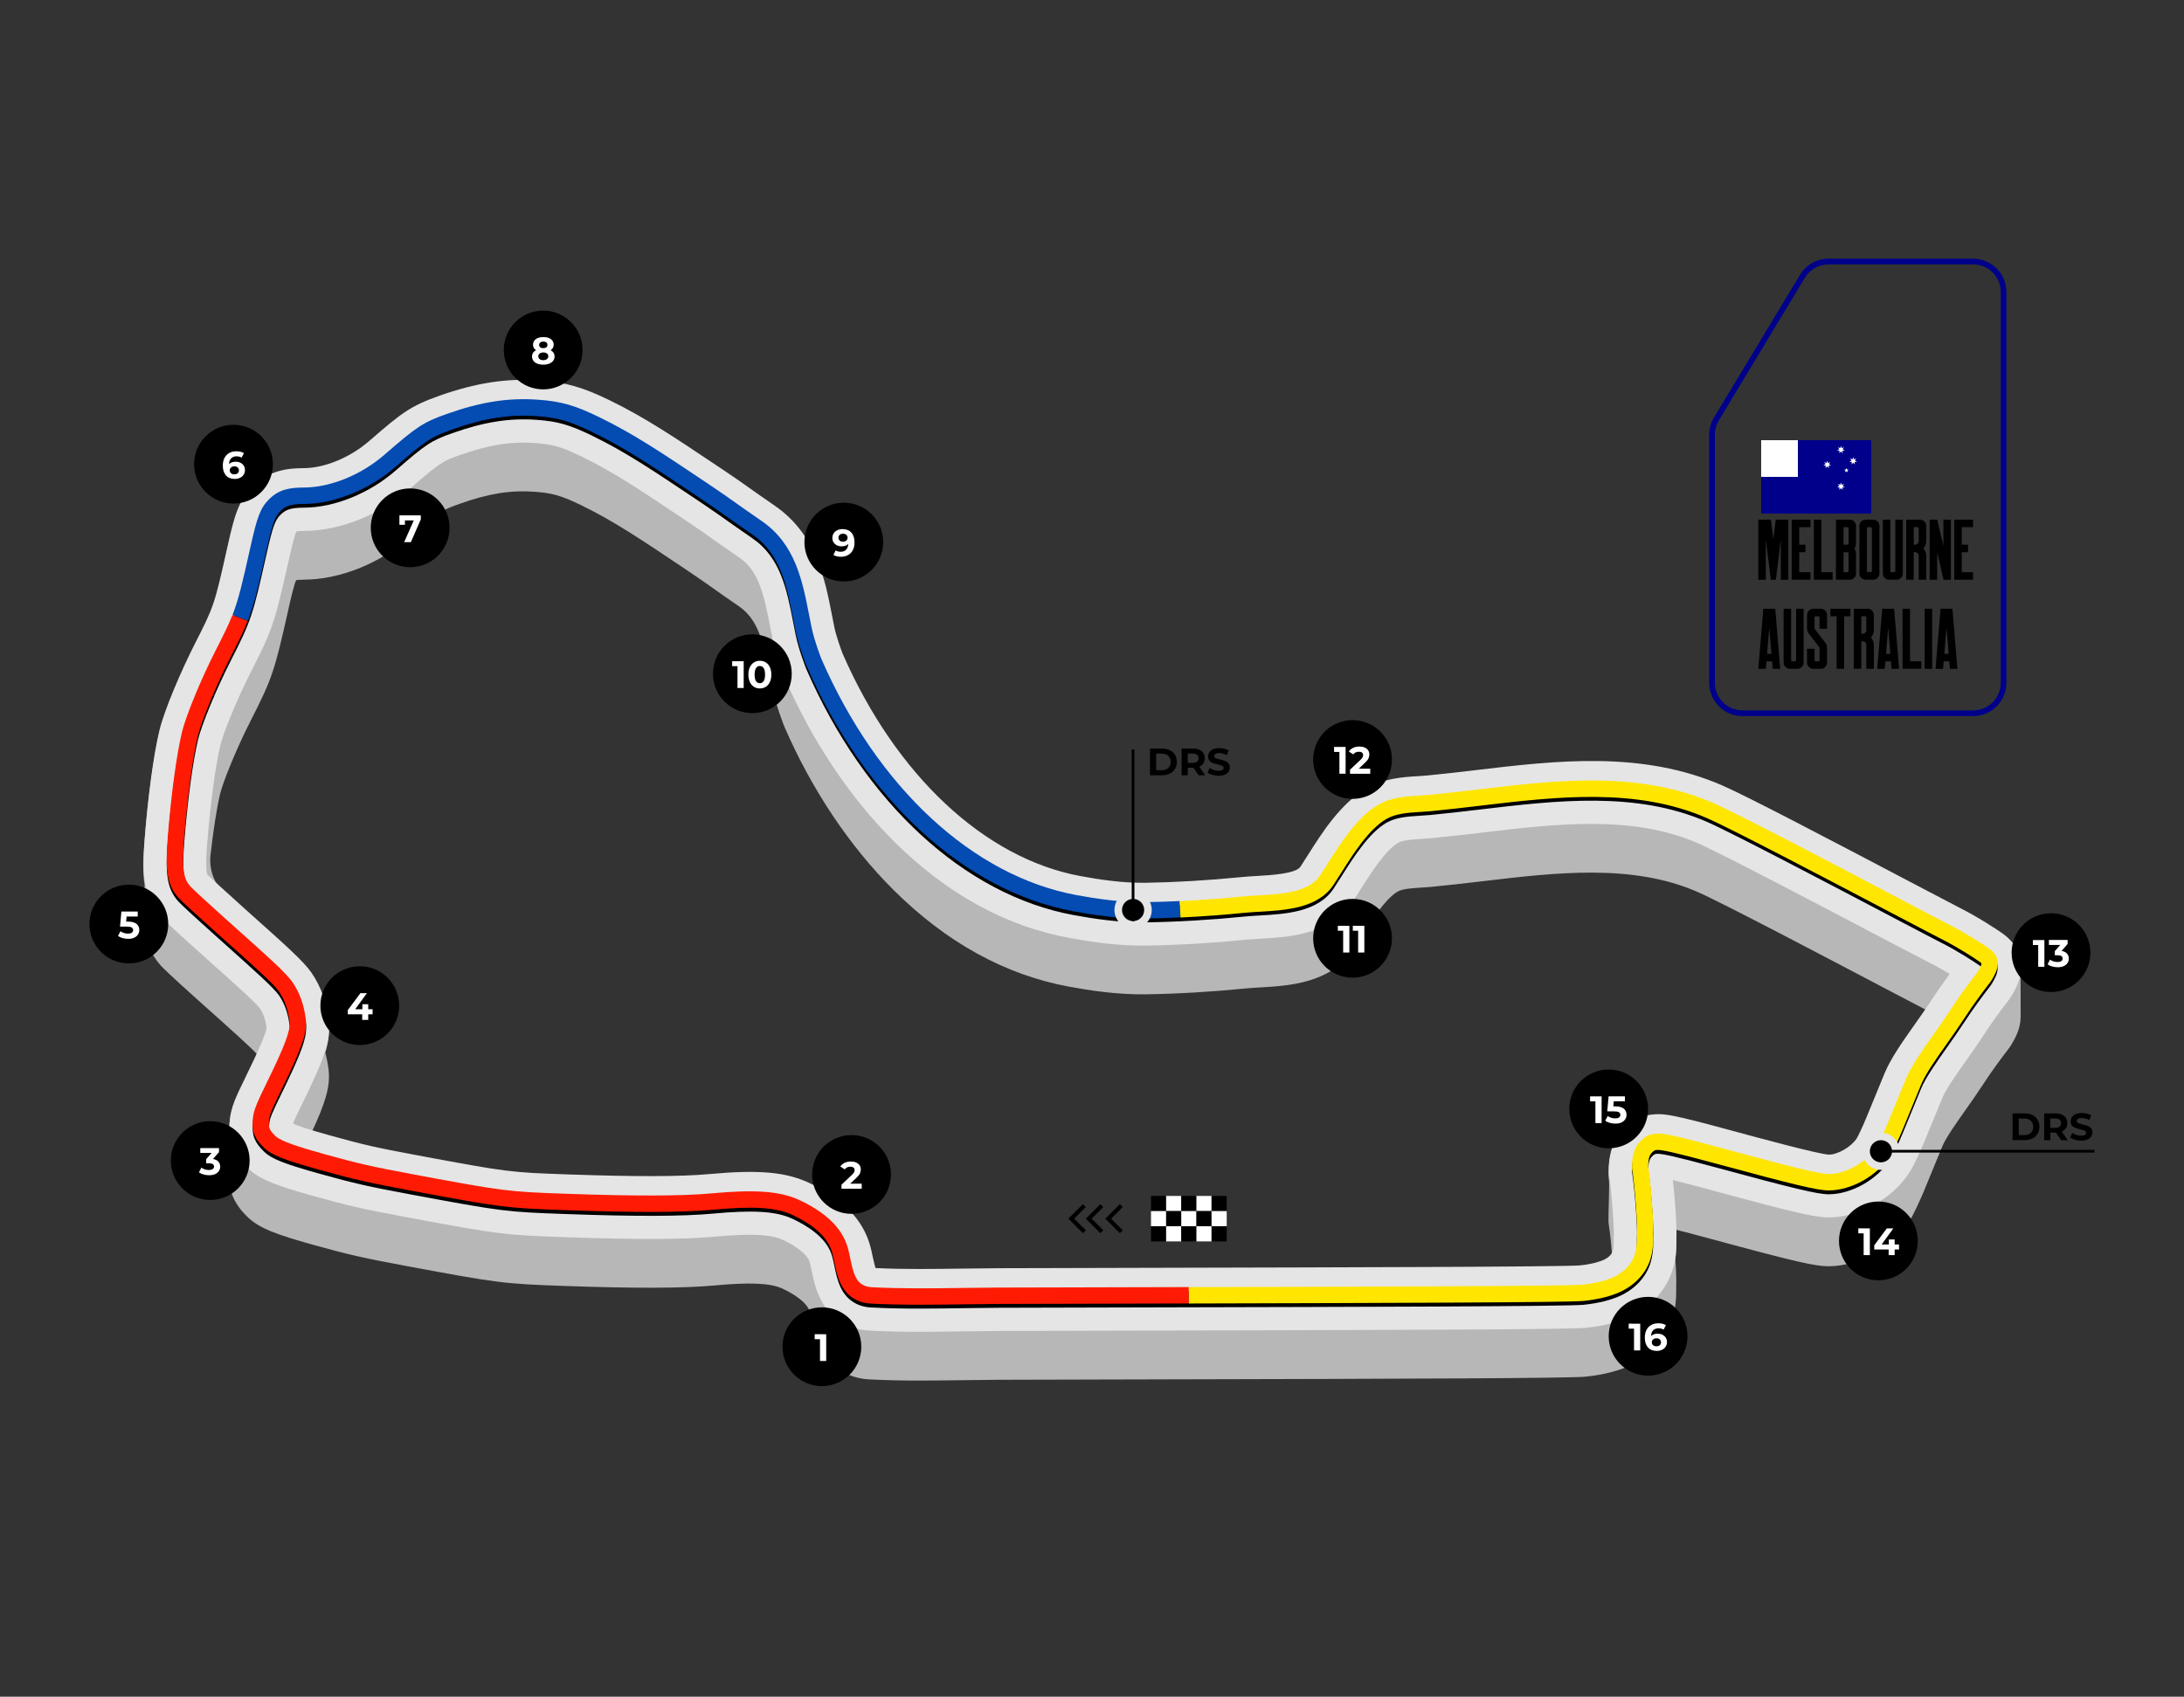 <?xml version="1.0" encoding="utf-8"?>
<!-- Generator: Adobe Illustrator 27.7.0, SVG Export Plug-In . SVG Version: 6.00 Build 0)  -->
<svg version="1.1" id="ëÎÓÈ_1" xmlns="http://www.w3.org/2000/svg" xmlns:xlink="http://www.w3.org/1999/xlink" x="0px" y="0px"
	 viewBox="0 0 5000 3885.4" style="enable-background:new 0 0 5000 3885.4;" xml:space="preserve">
<rect x="0" y="0" width="5000" height="3885.4" fill="#333333" stroke="none"/>
<style type="text/css">
	.st0{fill:#B7B7B7;}
	.st1{fill:#E5E5E5;}
	.st2{fill:#044BB2;}
	.st3{fill:#FF1B03;}
	.st4{fill:#FFE600;}
	.st5{fill:#FFFFFF;}
	.st6{fill:#00008B;}
	.st7{clip-path:url(#SVGID_00000064345380378749167820000004725190838213133457_);}
	.st8{clip-path:url(#SVGID_00000151530637927814948550000009564233364605877896_);}
	.st9{fill:#FF0000;}
</style>
<g>
	<g>
		<g>
			<path class="st0" d="M4625.9,2224.9c0.6-34-12.8-59.5-42.2-80.4c-11.9-8.4-55.6-37.5-99.6-59.4c-9.9-5-50.6-26.4-102.1-53.5
				c-190.9-100.4-381.9-200.5-437.9-225.1c-184.9-81-379.4-57.9-567.6-35.6c-38.3,4.5-74.4,8.8-110.6,12.2
				c-6.9,0.7-13.9,1.1-20.9,1.5c-34.6,2.1-77.6,4.8-118.3,28.8c-58.8,34.7-100.1,99.9-133.3,152.4c-5.8,9.2-11.4,18.1-16.8,26.3
				c-10.6,16-68.1,19.3-99,21.1c-12.7,0.7-24.7,1.4-36.5,2.6c-75.7,7.5-149.5,11.9-219.3,13c-53.5,0.8-107.4-7.7-148.4-15.3
				c-219.6-40.5-423-230.6-544.8-509.3c-4.2-11-14.7-40.1-18.8-59.9c-2-9.5-3.9-19.1-5.7-28.8c-16.1-82.5-36.1-185.2-131.3-250.5
				c-26.8-18.4-43.4-30.2-58.1-40.6c-17.1-12.1-31.8-22.5-56.3-39l-10.5-7c-103.6-69.4-172-115.3-253.5-154.9
				c-61.3-29.8-99.7-40.7-158.3-45c-75.7-5.6-147.2,5.4-232,35.5c-63.7,22.7-84,37.5-159.2,103c-43.3,37.7-102.1,62.2-150,62.3
				c-38.4,0.1-79.1,5.2-116.1,41.3c-33.7,32.9-43.1,69.3-58.1,136.2c-30.7,137-31.5,138.7-75.1,224.5
				c-31.1,61.1-70.2,151.8-81.5,199.6c-13.1,55.3-25.6,147.5-33.4,246.6c-2.9,36.4-4.5,69.4,0.4,99.5c-0.1,1.7-0.3,3.3-0.4,5
				c-5.6,71.1-6.5,129.4,36.7,178.3c12.4,14,77.6,72.5,90.6,84.1l16.8,15c55.7,49.8,97.9,87.5,114.5,105.5
				c-7,15.5-15.8,34.1-26.4,55.7c-24.8,50.7-35,72.5-37.7,103.2c-2.1,24.6,0.6,45.2,9.1,64.2c-5.1,14-7.9,26.3-9.1,40.4
				c-3.9,44.7,8.3,76.3,42.1,108.9c26.7,25.8,67.4,40.2,148.3,62.8c83,23.1,113.1,30,214.5,48.9c212.1,39.5,222.3,40.8,364.2,45.8
				c162,5.7,270.5,5.3,341.6-1.2c81.8-7.6,128.2-5.4,155.1,7.1c33,15.3,56,33.9,61.4,49.6c1.8,5.1,3.4,13.2,5.2,21.9
				c7.3,35.3,19.6,94.4,80.2,123.5c15.8,7.6,33.4,12,52.3,13c38.8,2.1,77.7,2.7,116.3,2.7c32.5,0,64.9-0.5,96.7-0.9
				c27.6-0.4,56.1-0.8,83.8-0.9c105.2-0.3,224.1-0.6,346.6-0.9c576.8-1.3,957.8-2.5,995.7-6.2c41.9-4,80.4-14.2,108.4-28.5
				c27.3-14,48.9-32.1,66.2-55.4c33.6-45.4,34-93.8,33.6-119c0.7-15-0.1-39.5-1.9-65.8c2-15.4,2-28.8,1.9-38.7
				c0.4-7.6,0.3-17.6,0-29c17.8,4.4,42.7,10.9,77.4,20.3c200,54.3,241.3,63.2,271.3,63.2c0.5,0,0.9,0,1.4,0
				c69.7-0.6,145.5-43.4,184.2-104.1c10.7-16.8,26.3-52.2,33.1-68.6c9.4-22.9,30.6-74.2,42-102.1c7.9-19.2,32.3-53.7,53.8-84.2
				c12.9-18.3,26.2-37.1,38.2-55.6c23.5-36.2,44.5-63.6,54.5-76.7c6.1-8,8.9-11.7,11.9-16.8c7.6-12.9,20.4-34.6,20.8-62
				C4626.3,2308.9,4625.6,2245.8,4625.9,2224.9z M4250.4,2613.6c-12.5,19.6-43.1,37.5-63.9,37.7c-22.9-0.8-160.3-38.1-234.1-58.1
				c-120.4-32.7-141.2-35.5-162.9-34.4c-30.5,1.5-48.3,12.5-61.7,23.1c-1.5,1.2-3,2.4-4.4,3.7l-0.6,0.6
				c-18,16.5-41.9,45.4-40.4,105.5c0.1,3.2,0.4,6.3,0.9,9.4c1.9,11.9-1.4,74.7-0.9,95.1c0.1,3.2,0.4,6.3,0.9,9.4
				c2.8,17.7,5.4,43.7,7.4,68.5c-0.7,1.7-1.5,3.2-2.5,4.5c-2.8,3.7-6.9,8.2-16.2,13c-7,3.6-26.9,10.5-56.4,13.3
				c-40.4,3.3-562.2,4.5-981.5,5.5c-122.9,0.3-242.2,0.6-347.7,0.9c-28.6,0.1-57.5,0.5-85.5,0.9c-65.2,0.9-132.6,1.9-197.4-1.3
				c-1.9-6.3-3.8-15.6-5.3-22.4c-2.5-12.1-5.4-25.8-10.1-39.7c-19-55-65-99.8-136.7-133.1c-53.6-24.9-115.7-30.3-228.9-19.9
				c-64,5.9-169.7,6.1-323.3,0.7c-132.7-4.7-135.2-4.8-342.9-43.5c-97-18.1-123.5-24.1-202.2-46c-16.6-4.6-30.3-8.6-41.5-12
				c32.4-69.4,43.5-105.9,39.9-143.3c-0.1-0.6-0.1-1.1-0.2-1.7c-1.6-13.8-4.2-26.7-7.5-39.2c7.3-24.3,9.5-43.9,7.6-63.7
				c-0.1-0.6-0.1-1.1-0.2-1.7c-5.2-43.1-18.2-79.3-39.8-110.8c-0.3-0.4-0.5-0.7-0.8-1.1c-19.1-26.7-54.8-58.6-141.2-135.8
				l-16.9-15.1c-13.7-12.3-26.2-23.6-37.1-33.5c-25.4-23.2-38.3-57.2-34.4-91.4c6.4-57,14.2-106.9,21.8-139.3
				c6.4-26.9,36.6-102.2,69.8-167.5c49.7-97.8,54.6-112.2,87.3-258.3c3.1-13.9,12.5-56,17.1-63.7c0,0,0.1-0.2,0.5-0.5
				c2.3-0.4,7.2-0.9,16.6-1c82.9-0.2,174.1-36.7,244-97.7c69.3-60.4,74.3-62.2,112.9-75.9c66.8-23.8,117-31.8,173.2-27.6
				c37.4,2.8,58,7.6,106,31c72.5,35.2,134.2,76.6,236.3,145l10.5,7.1c23,15.4,36.3,24.8,53.2,36.8c15.1,10.7,32.2,22.9,60,41.9
				c44.4,30.4,56.1,80.4,71.5,159.4c2,10.2,4,20.4,6.1,30.5c7.9,38,26.2,84.3,26.4,84.7c0.3,0.7,0.5,1.3,0.8,2
				c62.6,143.9,148.8,272.9,249.4,373.1c120.5,120.1,255.7,194.6,401.8,221.6c47.5,8.8,110.5,18.6,176.7,17.6
				c73.7-1.2,151.5-5.8,231.2-13.7c8.8-0.9,19.4-1.5,30.6-2.1c63.9-3.7,160.4-9.2,210.7-85.3c5.9-8.9,12-18.6,18.4-28.6
				c23.6-37.3,56-88.4,84.9-105.5c11-6.5,32.9-7.8,54.1-9.2c8.3-0.5,16.8-1,25.6-1.9c37.8-3.6,76.5-8.2,114-12.6
				c169-20,343.9-40.8,493,24.5c56,24.5,298.6,152.1,428.9,220.7c45.4,23.9,78.3,41.2,95.3,50c-8.7,12.9-18.2,26.4-27.6,39.6
				c-28.5,40.3-55.3,78.3-69.4,112.6c-11.4,27.7-32.4,78.9-41.8,101.7C4262.7,2589.5,4252.9,2609.4,4250.4,2613.6z"/>
		</g>
	</g>
	<g id="path1559_00000034787361141858811270000015502617725197008813_">
		<g>
			<path class="st1" d="M2107.2,3049.7c-38.6,0-77.6-0.6-116.4-2.7c-18.9-1-36.5-5.4-52.3-13l0,0c-60.7-29.1-72.9-88.2-80.2-123.5
				c-1.8-8.6-3.5-16.8-5.2-21.9c-5.4-15.8-28.4-34.3-61.4-49.6c-26.9-12.5-73.3-14.6-155.1-7.1c-71.1,6.6-179.7,6.9-341.6,1.2
				c-141.9-5-152.1-6.3-364.2-45.8c-101.4-18.9-131.4-25.7-214.5-48.9c-80.9-22.6-121.6-37-148.3-62.8
				c-33.8-32.6-46-64.2-42.1-108.9c2.7-30.7,12.8-52.5,37.7-103.2c30-61.2,45.6-98.2,46.6-110.1c-3.1-23.6-9.5-35.8-14.9-43.9
				c-10.5-14.2-56.5-55.3-119.9-111.9l-16.8-15c-13-11.6-78.2-70.1-90.6-84.1c-43.2-48.9-42.3-107.2-36.7-178.3
				c7.8-99.1,20.3-191.3,33.4-246.6c11.3-47.7,50.4-138.4,81.5-199.6c43.6-85.8,44.5-87.4,75.1-224.5c15-66.9,24.3-103.3,58.1-136.2
				c37-36.1,77.7-41.2,116.1-41.3c47.8-0.1,106.7-24.6,149.9-62.3c75.2-65.5,95.4-80.3,159.2-103c84.8-30.2,156.3-41.1,232-35.5
				c58.5,4.3,97,15.3,158.3,45c81.5,39.6,149.9,85.5,253.5,154.9l10.5,7c24.5,16.4,39.3,26.9,56.3,39c14.7,10.4,31.3,22.2,58.1,40.6
				c95.2,65.3,115.2,168,131.3,250.5c1.9,9.6,3.7,19.2,5.7,28.8c4.1,19.8,14.6,48.9,18.8,59.9c121.8,278.7,325.2,468.9,544.8,509.3
				c41,7.5,94.8,16.1,148.4,15.3c69.8-1.1,143.6-5.5,219.3-13c11.8-1.2,23.8-1.9,36.5-2.6c30.9-1.8,88.4-5.1,99-21.1
				c5.4-8.2,11-17,16.8-26.2c33.2-52.4,74.5-117.7,133.3-152.4c40.7-24,83.7-26.7,118.3-28.8c7.1-0.4,14.1-0.9,20.9-1.5
				c36.2-3.4,72.3-7.7,110.6-12.2c188.1-22.3,382.7-45.4,567.6,35.6c56,24.5,247.1,124.6,438,225.1c51.5,27.1,92.2,48.5,102.1,53.5
				c44,22,87.8,51,99.6,59.4c29.3,20.9,42.7,46.4,42.2,80.4c-0.4,27.5-13.2,49.1-20.8,62c-3,5.1-5.8,8.7-11.9,16.8
				c-10.1,13.2-31,40.5-54.5,76.7c-12,18.4-25.3,37.3-38.2,55.6c-21.5,30.5-45.9,65-53.8,84.2c-11.4,27.9-32.5,79.2-42,102.1
				c-6.8,16.4-22.4,51.9-33.1,68.6c-38.7,60.7-114.5,103.5-184.2,104.1c-29.8,0.3-69.5-8-272.7-63.2c-40.2-10.9-67.3-17.9-85.4-22.3
				c5,44.4,9.4,107.1,8,135.5c0.4,25.2,0,73.6-33.6,119c-17.2,23.3-38.9,41.4-66.2,55.4c-28,14.3-66.5,24.5-108.4,28.5
				c-38,3.7-418.9,4.8-995.6,6.2c-122.6,0.3-241.6,0.6-346.8,0.9c-27.7,0.1-56.2,0.5-83.8,0.9
				C2172.1,3049.2,2139.8,3049.7,2107.2,3049.7z M2004.3,2903.7c64.9,3.2,132.3,2.2,197.5,1.3c28-0.4,56.9-0.8,85.4-0.9
				c105.2-0.3,224.3-0.6,346.9-0.9c419.6-1,941.9-2.2,982.3-5.5c29.5-2.8,49.4-9.7,56.4-13.3c9.3-4.8,13.4-9.2,16.1-13
				c4.4-5.9,5.7-14.4,5.4-33.8l-0.1-3.8l0.3-3.8c1.1-16-4.3-96.9-10.5-136.2l-0.7-4.7l-0.1-4.7c-1.5-60.1,22.3-89,40.4-105.5l5-4.3
				c13.4-10.5,31.2-21.5,61.7-23.1c21.7-1.1,42.5,1.7,162.9,34.4c73.8,20,211.2,57.4,234.1,58.1c20.8-0.2,51.4-18.2,63.8-37.7
				c2.5-4.2,12.3-24.1,21.4-46.2c9.4-22.8,30.5-74,41.8-101.7c14-34.3,40.9-72.4,69.4-112.7c12.1-17.2,24.6-34.9,35.2-51
				c17.1-26.3,32.8-48.2,44.8-64.4c-13.4-8.1-28.5-16.7-43-23.9c-11.3-5.7-48.5-25.2-104.8-54.8
				c-130.2-68.5-372.7-196.1-428.7-220.6c-149.1-65.3-323.9-44.6-493-24.5c-37.4,4.4-76.1,9-114,12.6c-8.8,0.8-17.3,1.4-25.6,1.9
				c-21.2,1.3-43.2,2.7-54.1,9.2c-28.9,17.1-61.2,68.1-84.9,105.4c-6.4,10.1-12.5,19.7-18.4,28.6c-50.3,76.1-146.8,81.7-210.7,85.3
				c-11.2,0.6-21.8,1.3-30.6,2.1c-79.7,7.9-157.5,12.5-231.2,13.7c-66.2,1.1-129.2-8.9-176.8-17.6
				c-146.1-26.9-281.2-101.5-401.8-221.6c-100.6-100.2-186.8-229.3-249.4-373.1l0,0c0,0-18.9-47-27.2-86.7
				c-2.1-10.1-4.1-20.3-6.1-30.5c-15.4-79-27.1-129-71.5-159.4c-27.8-19-44.9-31.2-60-41.9c-16.9-12-30.2-21.4-53.2-36.8l-10.5-7.1
				c-102.1-68.4-163.8-109.8-236.3-145c-48-23.3-68.6-28.2-106-31c-56.3-4.1-106.5,3.9-173.2,27.6c-38.6,13.7-43.6,15.5-112.9,75.9
				c-69.9,60.9-161.1,97.4-244,97.7c-9.5,0-14.4,0.6-16.6,1c-0.3,0.3-0.5,0.5-0.5,0.5c-4.6,7.6-14.1,49.8-17.2,63.7
				c-32.7,146-37.6,160.5-87.3,258.3c-33.2,65.3-63.4,140.6-69.8,167.5c-11.3,47.8-22.8,134-30,224.8c-4.4,56-0.9,68.3,0.3,70.7l0,0
				c0,0,0.1,0.2,0.4,0.5c6.5,6.6,37.4,35.3,79.1,72.6l16.7,15c86.5,77.3,122.3,109.3,141.4,135.9l0.8,1.1
				c21.6,31.5,34.7,67.7,39.8,110.8l0.2,1.7c4.3,44.5-12.2,87.6-60.7,186.7c-6.4,13.1-17.3,35.3-21.6,46.4
				c10.3,4.7,33.4,12.8,83.9,26.8c78.7,21.9,105.1,27.9,202.2,46c207.7,38.7,210.2,38.8,342.9,43.5c153.6,5.4,259.3,5.2,323.3-0.7
				c113.2-10.4,175.3-5.1,228.9,19.9c71.7,33.3,117.7,78.1,136.7,133.1c4.8,13.8,7.6,27.5,10.1,39.6
				C2000.5,2888.2,2002.4,2897.5,2004.3,2903.7z M4485.9,2200.1L4485.9,2200.1L4485.9,2200.1z"/>
		</g>
	</g>
	<g id="path1559_00000016797936285493994100000017226981767832305285_">
		<g>
			<path d="M2107.3,2996.6c-37.9,0-75.9-0.6-113.6-2.6c-11.9-0.6-22.7-3.3-32.1-7.8l0,0c-37-17.8-44.9-55.8-51.2-86.4
				c-2.1-10.4-4.2-20.1-7-28.4c-13.3-38.4-55.8-65-89.2-80.5c-37-17.2-88.1-20.5-182.4-11.8c-68.8,6.4-175.2,6.7-334.9,1
				c-139.3-4.9-146-5.7-356.4-44.9c-99.4-18.5-128.8-25.2-209.9-47.8c-79.8-22.2-109.1-33.9-125.6-49.8
				c-22.2-21.5-28.6-37.6-26.1-66.1c1.7-19.9,8.1-34.6,32.4-84.4c41.2-84.2,53.8-117.8,51.8-138.2c-3.4-28.1-11.2-50.4-24.5-69.8
				c-13-18.2-53.8-54.6-127.8-120.8l-16.8-15c-36.5-32.6-79.1-71.6-86.2-79.6c-27.1-30.7-29.2-67.7-23.5-138.9
				c7.5-95.1,19.8-186.5,32.2-238.6c8.8-37.1,43.4-121.3,77.2-187.7c46.2-90.8,48.4-97.4,79.6-237c15.2-68,22.3-89.3,43.3-109.8
				c22.3-21.8,45.9-26.1,79.1-26.2c60.8-0.2,131.5-29,184.7-75.4c73.8-64.3,88.4-73.9,142.1-93c78.5-27.9,141.4-37.7,210.3-32.6
				c52.1,3.8,83.3,12.8,138.9,39.8c78.2,38,141.8,80.6,247.2,151.2l10.5,7.1c24,16.1,38.4,26.3,55.1,38.2
				c14.8,10.5,31.6,22.4,58.8,41.1c77.3,53,93.5,136.3,109.2,216.8c1.9,9.8,3.8,19.7,5.9,29.4c5.8,28.1,20.3,65.8,21.7,69.3
				c128.6,295.3,347,497.7,584.3,541.4c43.4,8,100.7,17.1,158.9,16.1c71.3-1.1,146.5-5.6,223.7-13.3c10.7-1.1,22.2-1.7,34.3-2.4
				c51.3-3,115-6.6,140.3-44.8c5.6-8.4,11.4-17.6,17.4-27.1c30.1-47.6,67.6-106.9,115.4-135c29.7-17.5,64.2-19.7,94.6-21.6
				c7.6-0.5,15.2-0.9,22.6-1.6c36.8-3.5,74.9-8,111.8-12.4c181.1-21.5,368.3-43.7,540,31.5c59,25.8,294.1,149.5,434.5,223.4
				c51.8,27.2,92.7,48.7,103.1,54c37.9,18.9,78.7,45.4,92.5,55.2c14.9,10.6,20.1,20.1,19.9,36.2c-0.2,13.4-7.6,25.9-13.5,35.9
				c-1.3,2.2-2.9,4.4-8.4,11.5c-10.5,13.7-32.2,42.1-56.9,80c-11.5,17.6-24.5,36.1-37.1,53.9c-24.3,34.4-49.4,69.9-59.5,94.7
				c-11.4,27.8-32.5,79.1-41.9,101.9c-8.7,21.2-21.9,49.5-28.8,60.3c-29.1,45.7-88,79.1-139.9,79.6c-0.2,0-0.4,0-0.6,0
				c-25.3,0-79-12.8-257.6-61.3c-98.3-26.7-124.8-31.8-134.6-31.4c-5.5,0.3-6.1,0.5-9.6,3.3l-0.5,0.4c-5.1,4.6-11.4,10.4-10.9,35.1
				c6.2,40.5,13.1,129,11.2,156c0.4,27.2-1.1,58.6-23.2,88.4c-12.3,16.6-27.9,29.6-47.7,39.7c-21.9,11.2-54.4,19.5-89.2,22.9
				c-38.3,3.7-522.4,4.8-990.6,5.9c-122.6,0.3-241.6,0.6-346.8,0.9c-28,0.1-56.7,0.5-84.4,0.9
				C2171.6,2996.1,2139.5,2996.6,2107.3,2996.6z M1977.8,2952.3c5,2.4,11,3.8,17.9,4.1c68.5,3.6,138.9,2.7,206.9,1.7
				c27.8-0.4,56.6-0.8,84.8-0.9c105.2-0.3,224.2-0.6,346.8-0.9c445.5-1,950.5-2.2,987.1-5.7c29.9-2.9,58.2-10,75.7-19
				c14.8-7.6,25.8-16.7,34.6-28.7c15.3-20.7,16.2-44.1,15.8-66.3v-1l0.1-1c1.7-19-4.3-106.9-10.9-149.2l-0.2-2.5
				c-0.9-37.6,10.5-53.4,23.1-64.9l2-1.8c8.9-7,16.6-11,31.5-11.7c13.4-0.7,30.8,1.2,146.4,32.6c167.9,45.6,228,60.3,248.1,60
				c38.8-0.3,86.5-27.7,108.6-62.3c4.4-6.8,16-30.9,25.7-54.4c9.4-22.8,30.5-74.1,41.9-101.9c11.8-28.7,36.9-64.4,63.6-102.1
				c12.4-17.6,25.2-35.7,36.3-52.7c25.4-39.1,47.8-68.3,58.5-82.4c3-4,5.1-6.6,6-7.9c3-5,8.1-13.7,8.1-17.3c0-0.8,0-1.4,0-1.8
				c-0.7-0.6-1.9-1.7-4.1-3.2c-12.5-8.9-51.9-34.4-87.5-52.2c-10.8-5.4-49.8-25.9-103.8-54.3c-140-73.7-374.4-197-432.1-222.3
				c-162.4-71.1-344.5-49.5-520.6-28.6c-37.1,4.4-75.5,8.9-112.7,12.5c-7.8,0.7-15.8,1.2-23.9,1.7c-28.7,1.8-55.9,3.5-77.9,16.4
				c-39.9,23.6-74.8,78.6-102.7,122.8c-6.2,9.8-12.1,19.1-17.8,27.7c-35.6,53.9-109.8,58.2-169.4,61.6c-11.8,0.7-22.9,1.3-32.8,2.3
				c-78.2,7.8-154.5,12.3-226.8,13.4c-61.6,1-121.1-8.4-166.3-16.7c-249.7-46-478.6-256.7-612-563.6c-0.1-0.2-17-43.2-23.9-76.3
				c-2.1-9.9-4-19.9-5.9-29.9c-14.9-76.5-29-148.8-93.6-193.1c-27.4-18.8-44.4-30.8-59.3-41.4c-16.5-11.7-30.8-21.8-54.3-37.6
				l-10.5-7.1c-104-69.7-166.8-111.8-242.7-148.7c-51.3-24.9-78.2-32.7-125.3-36.2c-63.4-4.7-121.7,4.5-195,30.5
				c-48.6,17.3-59.6,24.5-130,85.9c-59.7,52-139.8,84.4-209.2,84.6c-31.7,0.1-42.3,5.1-53.1,15.5c-12.8,12.5-18,24.5-32.9,91.1
				c-31.9,142.6-35,151.8-82.8,245.8c-32.1,63.1-66,145.2-74.1,179.4c-11.9,50.3-23.9,139.5-31.3,232.9
				c-5.9,74.6-0.4,94.6,14.3,111.1c4.5,5.1,39.7,37.7,83,76.5l16.8,15c80.9,72.3,117.9,105.3,133.5,127.2
				c17.1,24.9,26.9,52.5,31.1,87.3c2.9,29.9-9.1,63.9-55.5,158.7c-23.4,47.7-27.7,58.3-28.8,71.1c-1.4,15.9-0.1,21.5,14.8,35.9
				c12.2,11.8,52.7,24.8,109.7,40.7c79.8,22.2,108.7,28.8,206.7,47.1c207.6,38.7,214.2,39.5,350.8,44.3
				c155.9,5.5,263.8,5.2,330.1-0.9c101.5-9.4,158-5.1,201.6,15.1c58.1,27,94.8,61.4,108.9,102.2c3.7,10.6,6,22,8.3,33.1
				C1953.6,2923.5,1958.9,2943.3,1977.8,2952.3L1977.8,2952.3z"/>
		</g>
	</g>
	<g>
		<g>
			<path class="st2" d="M2615.1,2103.6c-58.3,0-114.4-8.9-157.3-16.8c-249.7-46-478.6-256.7-612.1-563.6c-0.4-0.9-17-43.3-23.9-76.3
				c-2.1-9.9-4-19.9-5.9-29.9c-14.9-76.5-29-148.8-93.6-193.1c-27.4-18.8-44.4-30.8-59.3-41.4c-16.5-11.7-30.8-21.8-54.3-37.6
				l-10.5-7.1c-104-69.7-166.8-111.8-242.7-148.6c-51.3-24.9-78.2-32.7-125.3-36.2c-63.3-4.7-121.7,4.5-195,30.5
				c-48.6,17.3-59.6,24.5-130,85.9c-59.7,52-139.8,84.4-209.2,84.6c-31.7,0.1-42.3,5.1-53.1,15.5c-12.8,12.5-18,24.5-32.9,91.1
				c-18.9,84.4-27.9,123.4-42.8,161.3l-34.9-13.7c13.9-35.4,22.7-73.3,41.1-155.8c15.2-68,22.3-89.3,43.3-109.8
				c22.3-21.8,45.9-26.1,79.1-26.2c60.8-0.2,131.5-29,184.7-75.4c73.8-64.3,88.4-73.9,142.1-93c78.5-27.9,141.4-37.7,210.3-32.6
				c52.1,3.8,83.3,12.8,138.9,39.8c78.2,38,141.8,80.6,247.2,151.2l10.5,7.1c24,16.1,38.4,26.3,55.1,38.2
				c14.8,10.5,31.6,22.4,58.8,41.1c77.3,53,93.5,136.3,109.2,216.8c1.9,9.8,3.8,19.7,5.9,29.4c5.8,27.9,20.3,65.6,21.7,69.3
				c128.5,295.3,346.9,497.6,584.3,541.4c43.4,8,100.7,17,158.9,16.1c25.3-0.4,51.4-1.2,77.5-2.5l1.8,37.5
				c-26.5,1.2-53,2.1-78.7,2.5C2621,2103.5,2618.1,2103.6,2615.1,2103.6z"/>
		</g>
	</g>
	<g>
		<g>
			<path class="st3" d="M2107.2,2987.7c-37.9,0-75.9-0.6-113.6-2.6c-11.9-0.6-22.7-3.3-32.1-7.8c-37-17.8-44.9-55.8-51.2-86.4
				c-2.1-10.4-4.2-20.1-7-28.4c-13.3-38.4-55.8-65-89.2-80.5c-37-17.2-88.1-20.5-182.4-11.8c-68.8,6.3-175.2,6.7-334.9,1
				c-139.4-4.9-146-5.7-356.4-44.9c-99.4-18.5-128.8-25.2-209.9-47.8c-79.8-22.2-109.1-33.9-125.6-49.8
				c-22.2-21.5-28.6-37.5-26.1-66.1c1.7-19.9,8.1-34.6,32.4-84.4C652.4,2394,665,2360.4,663,2340c-3.4-28.1-11.2-50.4-24.5-69.8
				c-13-18.2-53.8-54.7-127.9-120.9l-16.7-14.9c-36.5-32.6-79.1-71.6-86.2-79.6c-27.1-30.7-29.2-67.7-23.5-138.9
				c7.5-95.1,19.8-186.5,32.2-238.6c8.8-37.1,43.4-121.3,77.2-187.7c18-35.3,29.5-58.4,38.5-81.2l34.9,13.7
				c-9.6,24.3-21.5,48.1-40,84.4c-32.1,63.1-66,145.2-74.1,179.4c-11.9,50.3-23.9,139.5-31.3,232.9c-5.9,74.6-0.4,94.6,14.3,111.1
				c4.5,5.1,39.7,37.7,83,76.5l16.7,14.9c81,72.4,118,105.4,133.6,127.3c17.1,24.9,26.9,52.5,31.1,87.3
				c2.9,29.9-9.1,63.9-55.5,158.7c-23.4,47.7-27.7,58.3-28.8,71.1c-1.4,15.9-0.1,21.5,14.8,35.9c12.2,11.8,52.7,24.8,109.7,40.7
				c79.8,22.2,108.7,28.8,206.7,47.1c207.6,38.7,214.2,39.5,350.8,44.3c155.9,5.5,263.8,5.2,330.1-0.9c101.5-9.4,158-5.1,201.6,15.1
				c58.1,27,94.8,61.4,108.9,102.2c3.7,10.6,6,22,8.3,33.1c6.5,31.4,11.8,51.1,30.7,60.2c5,2.4,11,3.8,17.9,4.2
				c68.4,3.6,138.8,2.7,206.8,1.7c27.9-0.4,56.7-0.8,85-0.9c108.9-0.3,232.5-0.6,359.6-0.9l74.7-0.2l0.1,37.5l-74.7,0.2
				c-127.1,0.3-250.7,0.6-359.5,0.9c-28.1,0.1-56.8,0.5-84.6,0.9C2171.4,2987.3,2139.4,2987.7,2107.2,2987.7z"/>
		</g>
	</g>
	<g>
		<g>
			<path class="st4" d="M2721.8,2984.9l-0.1-37.5c343.8-0.8,863.4-2,899.6-5.5c29.9-2.9,58.2-10,75.7-18.9
				c14.8-7.6,25.8-16.7,34.6-28.7c15.3-20.7,16.2-44.1,15.8-66.3v-1l0.1-1c1.7-19-4.3-106.9-10.9-149.2l-0.2-2.5
				c-0.9-37.6,10.5-53.4,23.1-64.9l2-1.8c8.9-7,16.6-11,31.5-11.7c13.3-0.7,30.8,1.2,146.4,32.6c166.8,45.3,227.4,60,247.7,60
				c0.1,0,0.2,0,0.4,0c38.8-0.3,86.5-27.7,108.6-62.3c4.4-6.8,16-30.9,25.7-54.4c9.4-22.8,30.5-74.1,41.9-101.9
				c11.8-28.7,37-64.4,63.6-102.2c12.4-17.6,25.2-35.7,36.3-52.7c25.4-39.1,47.8-68.3,58.5-82.4c3-4,5.1-6.6,6-7.9
				c3-5,8.1-13.8,8.1-17.3c0-0.8,0-1.4,0-1.8c-0.7-0.6-1.9-1.7-4.1-3.2c-12.5-8.9-51.9-34.4-87.6-52.2
				c-10.8-5.4-49.7-25.9-103.7-54.2c-140.1-73.7-374.5-197-432.3-222.3c-162.4-71.1-344.5-49.5-520.6-28.6
				c-37.1,4.4-75.5,8.9-112.7,12.5c-7.8,0.7-15.8,1.2-23.9,1.7c-28.7,1.8-55.9,3.5-77.9,16.4c-39.9,23.6-74.8,78.6-102.7,122.8
				c-6.2,9.8-12.1,19.1-17.8,27.7c-35.6,53.9-109.8,58.2-169.4,61.6c-11.8,0.7-22.9,1.3-32.8,2.3c-50.5,5-100.3,8.7-148.1,10.9
				l-1.8-37.5c47.2-2.2,96.4-5.9,146.2-10.8c10.7-1.1,22.2-1.7,34.3-2.4c51.3-2.9,115-6.6,140.3-44.8c5.6-8.4,11.4-17.6,17.4-27.1
				c30.1-47.6,67.6-106.9,115.4-135c29.7-17.5,64.2-19.7,94.6-21.6c7.6-0.5,15.2-0.9,22.6-1.6c36.8-3.5,74.9-8,111.8-12.4
				c181.1-21.5,368.3-43.6,540,31.5c59,25.8,294.2,149.6,434.7,223.5c51.7,27.2,92.5,48.7,102.9,53.9c38,19,78.7,45.4,92.5,55.2
				c14.9,10.6,20.1,20.1,19.9,36.2c-0.2,13.4-7.6,25.9-13.5,35.9c-1.3,2.3-2.9,4.4-8.4,11.5c-10.5,13.7-32.2,42.1-56.9,80
				c-11.4,17.6-24.5,36.1-37.1,53.9c-24.3,34.4-49.4,69.9-59.5,94.7c-11.4,27.8-32.5,79.1-41.9,102c-8.7,21.2-21.9,49.5-28.8,60.3
				c-29.1,45.7-88,79.1-139.9,79.6c-0.2,0-0.4,0-0.7,0c-25.3,0-79.1-12.8-257.6-61.3c-98.3-26.7-124.9-31.8-134.6-31.4
				c-5.5,0.3-6.1,0.5-9.6,3.3l-0.5,0.4c-5.1,4.6-11.4,10.4-10.9,35.1c6.2,40.5,13.1,129,11.2,156c0.4,27.2-1.1,58.6-23.2,88.4
				c-12.3,16.6-27.9,29.6-47.7,39.7c-21.9,11.2-54.4,19.5-89.2,22.9C3589.9,2982.5,3177.7,2983.8,2721.8,2984.9z"/>
		</g>
	</g>
	<g>
		<g>
			<ellipse cx="1881.6" cy="3083.9" rx="90.2" ry="90.2"/>
		</g>
	</g>
	<g>
		<g>
			<path class="st5" d="M1891.5,3055.3v61.2h-14.2v-49.9h-12.2v-11.4L1891.5,3055.3L1891.5,3055.3z"/>
		</g>
	</g>
	<g>
		<g>
			<g>
				<rect x="2635.1" y="2738.6" width="34.7" height="34.7"/>
			</g>
		</g>
		<g>
			<g>
				<rect x="2635.1" y="2773.3" class="st5" width="34.7" height="34.7"/>
			</g>
		</g>
		<g>
			<g>
				<rect x="2635.1" y="2808" width="34.7" height="34.7"/>
			</g>
		</g>
		<g>
			<g>
				<rect x="2669.7" y="2738.6" class="st5" width="34.7" height="34.7"/>
			</g>
		</g>
		<g>
			<g>
				<rect x="2669.7" y="2773.3" width="34.7" height="34.7"/>
			</g>
		</g>
		<g>
			<g>
				<rect x="2669.7" y="2808" class="st5" width="34.7" height="34.7"/>
			</g>
		</g>
		<g>
			<g>
				<rect x="2704.4" y="2738.6" width="34.7" height="34.7"/>
			</g>
		</g>
		<g>
			<g>
				<rect x="2704.4" y="2773.3" class="st5" width="34.7" height="34.7"/>
			</g>
		</g>
		<g>
			<g>
				<rect x="2704.4" y="2808" width="34.7" height="34.7"/>
			</g>
		</g>
		<g>
			<g>
				<rect x="2739.1" y="2738.6" class="st5" width="34.7" height="34.7"/>
			</g>
		</g>
		<g>
			<g>
				<rect x="2739.1" y="2773.3" width="34.7" height="34.7"/>
			</g>
		</g>
		<g>
			<g>
				<rect x="2739.1" y="2808" class="st5" width="34.7" height="34.7"/>
			</g>
		</g>
		<g>
			<g>
				<rect x="2773.7" y="2738.6" width="34.7" height="34.7"/>
			</g>
		</g>
		<g>
			<g>
				<rect x="2773.7" y="2773.3" class="st5" width="34.7" height="34.7"/>
			</g>
		</g>
		<g>
			<g>
				<rect x="2773.7" y="2808" width="34.7" height="34.7"/>
			</g>
		</g>
	</g>
	<g>
		<g>
			<g>
				<polygon points="2485.9,2764.1 2479.2,2757.4 2445.9,2790.6 2479.2,2823.9 2485.9,2817.2 2459.3,2790.6 				"/>
			</g>
		</g>
		<g>
			<g>
				<polygon points="2519.1,2757.4 2485.9,2790.6 2519.1,2823.9 2525.8,2817.2 2499.2,2790.6 2525.8,2764.1 				"/>
			</g>
		</g>
		<g>
			<g>
				<polygon points="2570.4,2764.1 2563.8,2757.4 2530.5,2790.6 2563.8,2823.9 2570.4,2817.2 2543.8,2790.6 				"/>
			</g>
		</g>
	</g>
	<g>
		<g>
			<circle cx="1949.5" cy="2689.4" r="90.2"/>
		</g>
	</g>
	<g>
		<g>
			<path class="st5" d="M1972.8,2710.5v11.6h-46.3v-9.2l23.6-22.3c2.5-2.4,4.2-4.4,5.1-6.2c0.9-1.7,1.3-3.4,1.3-5.1
				c0-2.4-0.8-4.3-2.5-5.6s-4.1-2-7.3-2c-2.7,0-5.1,0.5-7.3,1.5c-2.2,1-4,2.6-5.4,4.6l-10.3-6.6c2.4-3.6,5.7-6.3,9.9-8.4
				c4.2-2,9-3,14.4-3c4.5,0,8.5,0.7,11.9,2.2s6.1,3.6,8,6.3s2.8,5.9,2.8,9.6c0,3.3-0.7,6.4-2.1,9.4c-1.4,2.9-4.1,6.2-8.1,10
				l-14.1,13.3h26.4V2710.5z"/>
		</g>
	</g>
	<g>
		<g>
			<circle cx="481.3" cy="2657.6" r="90.2"/>
		</g>
	</g>
	<g>
		<g>
			<path class="st5" d="M499.8,2659.9c2.9,3.1,4.3,7,4.3,11.6c0,3.6-0.9,6.8-2.8,9.8s-4.7,5.4-8.5,7.2s-8.5,2.7-14,2.7
				c-4.3,0-8.6-0.6-12.7-1.7c-4.2-1.1-7.7-2.8-10.6-4.9l5.5-10.9c2.3,1.8,5,3.1,8.1,4.1s6.2,1.4,9.4,1.4c3.6,0,6.4-0.7,8.4-2.1
				c2-1.4,3.1-3.3,3.1-5.8c0-5-3.8-7.5-11.5-7.5H472v-9.4l12.6-14.3h-26.1V2629h42.9v9.2l-13.8,15.8
				C492.8,2654.8,497,2656.8,499.8,2659.9z"/>
		</g>
	</g>
	<g>
		<g>
			<circle cx="823.7" cy="2302.8" r="90.2"/>
		</g>
	</g>
	<g>
		<g>
			<path class="st5" d="M853,2322.6h-10v12.9h-13.8v-12.9h-33v-9.5l28.9-38.8H840l-26.8,36.8h16.4v-11.5H843v11.5h10V2322.6z"/>
		</g>
	</g>
	<g>
		<g>
			<ellipse transform="matrix(0.707 -0.707 0.707 0.707 -1409.903 828.533)" cx="295.2" cy="2116.2" rx="90.2" ry="90.2"/>
		</g>
	</g>
	<g>
		<g>
			<path class="st5" d="M312.7,2115.7c4.1,3.4,6.2,8.1,6.2,13.8c0,3.7-0.9,7.1-2.8,10.2c-1.9,3.1-4.7,5.5-8.5,7.4
				c-3.8,1.8-8.5,2.8-14.1,2.8c-4.3,0-8.6-0.6-12.7-1.7c-4.2-1.1-7.7-2.8-10.6-4.9l5.6-10.9c2.3,1.8,5,3.1,8.1,4.1
				c3,1,6.2,1.4,9.4,1.4c3.6,0,6.4-0.7,8.4-2.1c2-1.4,3.1-3.4,3.1-5.9c0-2.6-1.1-4.6-3.2-6c-2.1-1.3-5.8-2-11.1-2h-15.7l3.1-34.5
				h37.4v11.4h-25.5l-1,11.6h5C302.2,2110.6,308.6,2112.3,312.7,2115.7z"/>
		</g>
	</g>
	<g>
		<g>
			<ellipse transform="matrix(0.707 -0.707 0.707 0.707 -595.049 689.404)" cx="534.7" cy="1063" rx="90.2" ry="90.2"/>
		</g>
	</g>
	<g>
		<g>
			<path class="st5" d="M550.4,1059.6c3.2,1.6,5.7,3.8,7.6,6.7c1.9,2.9,2.8,6.2,2.8,10c0,4.1-1,7.7-3.1,10.8c-2,3.1-4.8,5.5-8.4,7.1
				c-3.5,1.7-7.5,2.5-11.8,2.5c-8.6,0-15.3-2.6-20.1-7.9s-7.3-12.7-7.3-22.5c0-6.9,1.3-12.9,3.9-17.8c2.6-5,6.3-8.7,11-11.3
				c4.7-2.6,10.1-3.8,16.3-3.8c3.3,0,6.4,0.4,9.4,1.1s5.6,1.8,7.7,3.1l-5.3,10.4c-3-2-6.9-3.1-11.5-3.1c-5.2,0-9.3,1.5-12.3,4.6
				c-3,3-4.7,7.4-4.9,13.2c3.6-3.6,8.7-5.4,15.1-5.4C543.6,1057.2,547.2,1058,550.4,1059.6z M544.2,1083.7c1.9-1.6,2.8-3.9,2.8-6.6
				c0-2.8-1-5-2.8-6.7c-1.9-1.7-4.4-2.5-7.6-2.5c-3.1,0-5.6,0.9-7.6,2.6s-3,3.9-3,6.6s1,4.9,2.9,6.6s4.5,2.5,7.9,2.5
				C539.9,1086.1,542.3,1085.3,544.2,1083.7z"/>
		</g>
	</g>
	<g>
		<g>
			<ellipse transform="matrix(0.707 -0.707 0.707 0.707 -579.577 1018.109)" cx="939.2" cy="1208.7" rx="90.2" ry="90.2"/>
		</g>
	</g>
	<g>
		<g>
			<path class="st5" d="M963.4,1180.1v9.2l-22.7,52.1h-15.4l22-49.7H927v10h-12.6v-21.5L963.4,1180.1L963.4,1180.1z"/>
		</g>
	</g>
	<g>
		<g>
			<ellipse cx="1931.8" cy="1241.3" rx="90.2" ry="90.2"/>
		</g>
	</g>
	<g>
		<g>
			<path class="st5" d="M1949,1219.5c4.8,5.2,7.3,12.7,7.3,22.5c0,6.9-1.3,12.9-3.9,17.8c-2.6,5-6.2,8.7-11,11.3
				c-4.7,2.6-10.2,3.9-16.4,3.9c-3.3,0-6.4-0.4-9.4-1.1s-5.5-1.8-7.6-3.1l5.2-10.4c3,2,6.8,3.1,11.5,3.1c5.2,0,9.3-1.5,12.3-4.6
				s4.7-7.5,4.9-13.3c-3.7,3.7-8.8,5.5-15.2,5.5c-3.9,0-7.5-0.8-10.7-2.4s-5.7-3.8-7.6-6.7c-1.9-2.9-2.8-6.2-2.8-10
				c0-4.1,1-7.7,3.1-10.8c2-3.1,4.8-5.5,8.4-7.1c3.5-1.7,7.4-2.5,11.8-2.5C1937.4,1211.6,1944.1,1214.2,1949,1219.5z M1937.5,1237.9
				c2-1.7,2.9-3.9,2.9-6.6s-1-4.9-2.8-6.6c-1.9-1.7-4.5-2.5-7.8-2.5c-3,0-5.5,0.8-7.4,2.5c-1.9,1.6-2.8,3.8-2.8,6.6
				c0,2.8,0.9,5,2.8,6.7s4.4,2.5,7.6,2.5C1933,1240.5,1935.5,1239.7,1937.5,1237.9z"/>
		</g>
	</g>
	<g>
		<g>
			<ellipse cx="1722.4" cy="1542.8" rx="90.2" ry="90.2"/>
		</g>
	</g>
	<g>
		<g>
			<path class="st5" d="M1702.6,1514.2v61.2h-14.2v-49.9h-12.2v-11.4h26.4V1514.2z"/>
		</g>
		<g>
			<path class="st5" d="M1726,1572.7c-4-2.5-7.1-6.1-9.3-10.9c-2.2-4.8-3.4-10.4-3.4-17s1.1-12.3,3.4-17c2.2-4.8,5.4-8.4,9.3-10.9
				c4-2.5,8.5-3.8,13.6-3.8s9.6,1.3,13.6,3.8s7.1,6.1,9.3,10.9c2.2,4.8,3.4,10.4,3.4,17s-1.1,12.3-3.4,17c-2.2,4.8-5.4,8.4-9.3,10.9
				c-4,2.5-8.5,3.8-13.6,3.8S1729.9,1575.2,1726,1572.7z M1748.3,1559.7c2.1-3.2,3.2-8.2,3.2-14.9c0-6.7-1.1-11.7-3.2-14.9
				c-2.1-3.2-5.1-4.8-8.8-4.8c-3.7,0-6.6,1.6-8.7,4.8c-2.1,3.2-3.2,8.2-3.2,14.9c0,6.7,1.1,11.7,3.2,14.9c2.1,3.2,5,4.8,8.7,4.8
				C1743.3,1564.5,1746.2,1562.9,1748.3,1559.7z"/>
		</g>
	</g>
	<g>
		<g>
			<circle cx="3096.5" cy="2148.6" r="90.2"/>
		</g>
	</g>
	<g>
		<g>
			<path class="st5" d="M3089.2,2120v61.2H3075v-49.9h-12.2V2120H3089.2z"/>
		</g>
		<g>
			<path class="st5" d="M3123.5,2120v61.2h-14.2v-49.9h-12.2V2120H3123.5z"/>
		</g>
	</g>
	<g>
		<g>
			<circle cx="3096.5" cy="1739.2" r="90.2"/>
		</g>
	</g>
	<g>
		<g>
			<path class="st5" d="M3080.6,1710.5v61.2h-14.2v-49.9h-12.2v-11.4h26.4V1710.5z"/>
		</g>
		<g>
			<path class="st5" d="M3137,1760.2v11.6h-46.3v-9.2l23.6-22.3c2.5-2.4,4.2-4.4,5.1-6.2c0.9-1.7,1.3-3.4,1.3-5.1
				c0-2.4-0.8-4.3-2.5-5.6c-1.7-1.3-4.1-2-7.3-2c-2.7,0-5.1,0.5-7.3,1.5s-4,2.6-5.4,4.6l-10.3-6.6c2.4-3.6,5.7-6.3,9.9-8.4
				c4.2-2,9-3,14.4-3c4.5,0,8.5,0.7,11.9,2.2s6.1,3.6,8,6.3c1.9,2.7,2.8,5.9,2.8,9.6c0,3.3-0.7,6.4-2.1,9.4c-1.4,2.9-4.1,6.2-8.1,10
				l-14.1,13.3h26.4V1760.2z"/>
		</g>
	</g>
	<g>
		<g>
			<ellipse transform="matrix(0.707 -0.707 0.707 0.707 -166.852 3959.677)" cx="4696.3" cy="2181.2" rx="90.2" ry="90.2"/>
		</g>
	</g>
	<g>
		<g>
			<path class="st5" d="M4680.4,2152.6v61.2h-14.2V2164H4654v-11.4H4680.4z"/>
		</g>
		<g>
			<path class="st5" d="M4732,2183.6c2.9,3.1,4.3,7,4.3,11.6c0,3.6-0.9,6.8-2.8,9.8s-4.7,5.4-8.5,7.2s-8.5,2.7-14,2.7
				c-4.3,0-8.6-0.6-12.7-1.7c-4.2-1.1-7.7-2.8-10.6-4.9l5.5-10.9c2.3,1.8,5,3.1,8.1,4.1s6.2,1.4,9.4,1.4c3.6,0,6.4-0.7,8.4-2.1
				c2-1.4,3.1-3.3,3.1-5.8c0-5-3.8-7.5-11.5-7.5h-6.5v-9.4l12.6-14.3h-26.1v-11.4h42.9v9.2l-13.8,15.8
				C4725.1,2178.4,4729.2,2180.4,4732,2183.6z"/>
		</g>
	</g>
	<g>
		<g>
			<ellipse transform="matrix(0.707 -0.707 0.707 0.707 -749.481 3873.556)" cx="4301.1" cy="2841.5" rx="90.2" ry="90.2"/>
		</g>
	</g>
	<g>
		<g>
			<path class="st5" d="M4280.8,2812.9v61.2h-14.2v-49.9h-12.2v-11.4L4280.8,2812.9L4280.8,2812.9z"/>
		</g>
		<g>
			<path class="st5" d="M4347.6,2861.2h-10v12.9h-13.8v-12.9h-33v-9.5l28.9-38.8h14.9l-26.8,36.8h16.4v-11.5h13.4v11.5h10V2861.2z"
				/>
		</g>
	</g>
	<g>
		<g>
			<ellipse cx="3682.9" cy="2539.3" rx="90.2" ry="90.2"/>
		</g>
	</g>
	<g>
		<g>
			<path class="st5" d="M3666.7,2510.6v61.2h-14.2V2522h-12.2v-11.4H3666.7z"/>
		</g>
		<g>
			<path class="st5" d="M3717.5,2538.8c4.1,3.4,6.2,8.1,6.2,13.8c0,3.7-0.9,7.1-2.8,10.2c-1.9,3.1-4.7,5.5-8.5,7.4
				s-8.5,2.8-14.1,2.8c-4.3,0-8.6-0.6-12.7-1.7c-4.2-1.1-7.7-2.8-10.6-4.9l5.6-10.9c2.3,1.8,5,3.1,8.1,4.1c3,1,6.2,1.4,9.4,1.4
				c3.6,0,6.4-0.7,8.4-2.1c2-1.4,3.1-3.4,3.1-5.9c0-2.6-1.1-4.6-3.2-6s-5.8-2-11.1-2h-15.7l3.1-34.5h37.4v11.4h-25.5l-1,11.6h5
				C3707,2533.6,3713.4,2535.4,3717.5,2538.8z"/>
		</g>
	</g>
	<g>
		<g>
			<circle cx="3773.1" cy="3059.9" r="90.2"/>
		</g>
	</g>
	<g>
		<g>
			<path class="st5" d="M3755.1,3031.2v61.2h-14.2v-49.9h-12.2v-11.4L3755.1,3031.2L3755.1,3031.2z"/>
		</g>
		<g>
			<path class="st5" d="M3805.9,3056.4c3.2,1.6,5.7,3.8,7.6,6.7c1.9,2.9,2.8,6.2,2.8,10c0,4.1-1,7.7-3.1,10.8
				c-2,3.1-4.8,5.5-8.4,7.1c-3.5,1.7-7.5,2.5-11.8,2.5c-8.6,0-15.3-2.6-20.1-7.9c-4.8-5.3-7.3-12.8-7.3-22.5
				c0-6.9,1.3-12.9,3.9-17.8c2.6-5,6.3-8.7,11-11.3s10.1-3.8,16.3-3.8c3.3,0,6.4,0.4,9.4,1.1c3,0.7,5.6,1.8,7.7,3.1l-5.3,10.4
				c-3-2-6.9-3.1-11.5-3.1c-5.2,0-9.3,1.5-12.3,4.5s-4.7,7.4-4.9,13.2c3.6-3.6,8.7-5.4,15.1-5.4
				C3799.2,3054.1,3802.7,3054.8,3805.9,3056.4z M3799.8,3080.5c1.9-1.6,2.8-3.9,2.8-6.7s-1-5-2.8-6.7c-1.9-1.7-4.4-2.5-7.6-2.5
				c-3.1,0-5.6,0.9-7.6,2.6s-3,3.9-3,6.6c0,2.7,1,4.9,2.9,6.6c1.9,1.7,4.5,2.5,7.9,2.5C3795.4,3082.9,3797.9,3082.1,3799.8,3080.5z"
				/>
		</g>
	</g>
	<g>
		<g>
			<circle class="st1" cx="4306.2" cy="2636.3" r="42.7"/>
		</g>
	</g>
	<g>
		<g>
			<circle cx="4306.2" cy="2636.3" r="25.4"/>
		</g>
	</g>
	<g>
		<g>
			<rect x="4311.9" y="2633.1" width="483.2" height="6.2"/>
		</g>
	</g>
	<g>
		<g>
			<path d="M4607.5,2549.6h27.8c6.6,0,12.5,1.3,17.6,3.8s9.1,6.1,11.9,10.7s4.2,10,4.2,16.1s-1.4,11.5-4.2,16.1
				c-2.8,4.6-6.8,8.2-11.9,10.7s-11,3.8-17.6,3.8h-27.8V2549.6z M4634.6,2599.3c6.1,0,11-1.7,14.7-5.1c3.6-3.4,5.5-8,5.5-13.9
				c0-5.8-1.8-10.5-5.5-13.9c-3.6-3.4-8.5-5.1-14.7-5.1h-13v38H4634.6z"/>
		</g>
		<g>
			<path d="M4718.8,2610.9l-11.8-17.1h-0.7H4694v17.1h-14.2v-61.2h26.5c5.4,0,10.1,0.9,14.1,2.7s7.1,4.4,9.2,7.7
				c2.2,3.3,3.2,7.3,3.2,11.8c0,4.6-1.1,8.5-3.3,11.8c-2.2,3.3-5.3,5.8-9.3,7.6l13.7,19.7h-15.1V2610.9z M4715.2,2564
				c-2.2-1.8-5.5-2.8-9.7-2.8h-11.6v21.4h11.6c4.3,0,7.5-0.9,9.7-2.8s3.3-4.5,3.3-7.9C4718.5,2568.4,4717.4,2565.8,4715.2,2564z"/>
		</g>
		<g>
			<path d="M4750.2,2610c-4.5-1.3-8.1-3-10.9-5.1l4.8-10.7c2.6,1.9,5.7,3.5,9.4,4.6c3.6,1.2,7.2,1.8,10.9,1.8c4,0,7-0.6,8.9-1.8
				s2.9-2.8,2.9-4.8c0-1.5-0.6-2.7-1.7-3.6c-1.1-1-2.6-1.7-4.4-2.3s-4.2-1.2-7.2-1.9c-4.7-1.1-8.5-2.2-11.5-3.3s-5.5-2.9-7.7-5.3
				c-2.1-2.5-3.2-5.7-3.2-9.8c0-3.6,1-6.8,2.9-9.7s4.8-5.2,8.7-6.9c3.9-1.7,8.6-2.5,14.2-2.5c3.9,0,7.7,0.5,11.5,1.4
				c3.7,0.9,7,2.3,9.8,4l-4.4,10.8c-5.7-3.2-11.3-4.8-17-4.8c-4,0-6.9,0.6-8.8,1.9c-1.9,1.3-2.8,3-2.8,5.1s1.1,3.7,3.3,4.7
				c2.2,1,5.5,2,10,3c4.7,1.1,8.5,2.2,11.5,3.3s5.5,2.9,7.7,5.3c2.1,2.4,3.2,5.6,3.2,9.7c0,3.5-1,6.7-2.9,9.6
				c-2,2.9-4.9,5.2-8.8,6.9s-8.7,2.5-14.3,2.5C4759.4,2611.9,4754.7,2611.3,4750.2,2610z"/>
		</g>
	</g>
	<g>
		<g>
			<ellipse class="st1" cx="2594.1" cy="2083.8" rx="42.7" ry="42.7"/>
		</g>
	</g>
	<g>
		<g>
			<ellipse cx="2594.1" cy="2083.8" rx="25.4" ry="25.4"/>
		</g>
	</g>
	<g>
		<g>
			<rect x="2590.9" y="1716.3" width="6.2" height="392.8"/>
		</g>
	</g>
	<g>
		<g>
			<path d="M2632.8,1714.1h27.8c6.6,0,12.5,1.3,17.6,3.8s9.1,6.1,11.9,10.7c2.8,4.6,4.2,10,4.2,16.1s-1.4,11.5-4.2,16.1
				s-6.8,8.2-11.9,10.7c-5.1,2.5-11,3.8-17.6,3.8h-27.8V1714.1z M2659.9,1763.7c6.1,0,11-1.7,14.7-5.1c3.6-3.4,5.5-8,5.5-13.9
				s-1.8-10.5-5.5-13.9c-3.6-3.4-8.5-5.1-14.7-5.1h-13v38H2659.9z"/>
		</g>
		<g>
			<path d="M2744.1,1775.3l-11.8-17.1h-0.7h-12.3v17.1h-14.2v-61.2h26.5c5.4,0,10.1,0.9,14.1,2.7c4,1.8,7.1,4.4,9.2,7.7
				c2.2,3.3,3.2,7.3,3.2,11.8c0,4.6-1.1,8.5-3.3,11.8s-5.3,5.8-9.3,7.6l13.7,19.7L2744.1,1775.3L2744.1,1775.3z M2740.5,1728.4
				c-2.2-1.8-5.5-2.8-9.7-2.8h-11.6v21.4h11.6c4.3,0,7.5-0.9,9.7-2.8s3.3-4.5,3.3-7.9C2743.9,1732.9,2742.7,1730.2,2740.5,1728.4z"
				/>
		</g>
		<g>
			<path d="M2775.5,1774.4c-4.5-1.3-8.1-3-10.9-5.1l4.8-10.7c2.6,1.9,5.7,3.5,9.4,4.6c3.6,1.2,7.2,1.8,10.9,1.8c4,0,7-0.6,8.9-1.8
				c1.9-1.2,2.9-2.8,2.9-4.8c0-1.5-0.6-2.7-1.7-3.6c-1.1-1-2.6-1.7-4.4-2.3c-1.8-0.6-4.2-1.2-7.2-1.9c-4.7-1.1-8.5-2.2-11.5-3.3
				c-3-1.1-5.5-2.9-7.7-5.3c-2.1-2.5-3.2-5.7-3.2-9.8c0-3.6,1-6.8,2.9-9.7c1.9-2.9,4.8-5.2,8.7-6.9c3.9-1.7,8.6-2.5,14.2-2.5
				c3.9,0,7.7,0.5,11.5,1.4c3.7,0.9,7,2.3,9.8,4l-4.4,10.8c-5.7-3.2-11.3-4.8-17-4.8c-4,0-6.9,0.6-8.8,1.9c-1.9,1.3-2.8,3-2.8,5.1
				s1.1,3.7,3.3,4.7s5.5,2,10,3c4.7,1.1,8.5,2.2,11.5,3.3c3,1.1,5.5,2.9,7.7,5.3c2.1,2.4,3.2,5.6,3.2,9.7c0,3.5-1,6.7-2.9,9.6
				c-2,2.9-4.9,5.2-8.8,6.9c-3.9,1.7-8.7,2.5-14.3,2.5C2784.7,1776.4,2780,1775.7,2775.5,1774.4z"/>
		</g>
	</g>
	<g>
		<g>
			<ellipse transform="matrix(0.707 -0.707 0.707 0.707 -202.406 1114.212)" cx="1243.8" cy="801.4" rx="90.2" ry="90.2"/>
		</g>
	</g>
	<g>
		<g>
			<path class="st5" d="M1267.2,807.8c1.6,2.5,2.4,5.3,2.4,8.5c0,3.8-1.1,7.1-3.2,9.9c-2.2,2.8-5.2,5-9.1,6.6
				c-3.9,1.5-8.4,2.3-13.6,2.3c-5.1,0-9.6-0.8-13.5-2.3s-6.9-3.7-9-6.6c-2.1-2.8-3.2-6.1-3.2-9.9c0-3.2,0.8-6,2.4-8.5
				c1.6-2.4,3.9-4.4,6.9-5.9c-2.3-1.4-4-3.2-5.2-5.3s-1.8-4.6-1.8-7.3c0-3.6,1-6.6,3-9.3c2-2.6,4.7-4.7,8.3-6.1
				c3.6-1.4,7.6-2.1,12.2-2.1c4.7,0,8.8,0.7,12.4,2.1c3.6,1.4,6.4,3.5,8.4,6.1s3,5.7,3,9.3c0,2.7-0.6,5.2-1.8,7.3
				c-1.2,2.1-3,3.9-5.3,5.3C1263.3,803.4,1265.6,805.4,1267.2,807.8z M1252.2,822.3c2.1-1.6,3.1-3.7,3.1-6.4s-1-4.8-3.1-6.4
				c-2.1-1.6-4.9-2.4-8.4-2.4s-6.3,0.8-8.3,2.4c-2,1.6-3.1,3.7-3.1,6.4s1,4.9,3.1,6.5c2,1.6,4.8,2.4,8.3,2.4
				C1247.3,824.7,1250.1,823.9,1252.2,822.3z M1236.9,784.2c-1.7,1.4-2.6,3.3-2.6,5.6s0.8,4.2,2.5,5.5s4,2,6.9,2s5.2-0.7,7-2
				s2.6-3.2,2.6-5.5c0-2.4-0.9-4.3-2.6-5.6c-1.7-1.4-4.1-2.1-7-2.1C1240.9,782.2,1238.6,782.9,1236.9,784.2z"/>
		</g>
	</g>
</g>
<g>
	<g>
		<path d="M4094.2,1190v137.6H4077v-92.2l-11.4,92.2H4054l-11.4-92.2v92.2h-17.2V1190h29l5.4,44.3l5.5-44.3H4094.2z"/>
		<path d="M4144.9,1190v17.2h-25.8v40.1h14.3v17.2h-14.3v45.8h25.8v17.2h-43V1190H4144.9z"/>
		<path d="M4169.8,1190v120.3h25.8v17.2h-43V1190H4169.8z"/>
		<path d="M4234.8,1190c3.9,0,7.3,1.4,10.1,4.2c2.8,2.8,4.2,6.2,4.2,10.1v40.1c0,4.2-1.2,8-3.7,11.4c2.4,3.5,3.7,7.3,3.7,11.5v45.8
			c0,4-1.4,7.3-4.2,10.1c-2.8,2.8-6.2,4.2-10.1,4.2h-31.6V1190H4234.8z M4232,1210.1c0-1.9-1-2.9-2.9-2.9h-8.6v40.1h8.6
			c1.9,0,2.9-1,2.9-2.9V1210.1z M4229.1,1310.3c1.9,0,2.9-0.9,2.9-2.8v-40.1c0-1.9-1-2.9-2.9-2.9h-8.6v45.8H4229.1z"/>
		<path d="M4288.4,1190c3.9,0,7.3,1.4,10.1,4.2c2.8,2.8,4.2,6.2,4.2,10.1v108.9c0,4-1.4,7.3-4.2,10.1c-2.8,2.8-6.2,4.2-10.1,4.2
			h-17.2c-4,0-7.3-1.4-10.1-4.2c-2.8-2.8-4.2-6.1-4.2-10.1v-108.9c0-3.9,1.4-7.3,4.2-10.1c2.8-2.8,6.1-4.2,10.1-4.2H4288.4z
			 M4282.6,1310.3c1.9,0,2.9-0.9,2.9-2.8v-97.4c0-1.9-1-2.9-2.9-2.9h-5.8c-1.9,0-2.8,1-2.8,2.9v97.4c0,1.9,0.9,2.8,2.8,2.8H4282.6z"
			/>
		<path d="M4336.2,1310.3c1.9,0,2.9-0.9,2.9-2.8V1190h17.2v123.2c0,4-1.4,7.3-4.2,10.1c-2.8,2.8-6.2,4.2-10.1,4.2h-17.2
			c-4,0-7.3-1.4-10.1-4.2c-2.8-2.8-4.2-6.1-4.2-10.1V1190h17.2v117.5c0,1.9,0.9,2.8,2.8,2.8H4336.2z"/>
		<path d="M4395.6,1190c3.9,0,7.3,1.4,10.1,4.2c2.8,2.8,4.2,6.2,4.2,10.1v34.4c0,6.5-2.2,12.2-6.6,17.1c4.4,4.9,6.6,10.7,6.6,17.2
			v54.4h-17.2V1273c0-2.4-0.8-4.4-2.5-6.1s-3.8-2.5-6.2-2.5h-2.8v63H4364V1190H4395.6z M4384,1247.3c2.4,0,4.5-0.8,6.2-2.5
			s2.5-3.7,2.5-6.1V1210c0-1.9-1-2.9-2.9-2.9h-8.6v40.1L4384,1247.3L4384,1247.3z"/>
		<path d="M4466.3,1190v137.6h-16.7l-14.7-63.1v63.1h-17.2V1190h17.4l14.1,60.2V1190H4466.3z"/>
		<path d="M4517,1190v17.2h-25.8v40.1h14.3v17.2h-14.3v45.8h25.8v17.2h-43V1190H4517z"/>
		<path d="M4064.2,1394l11.4,137.6h-17.2l-1.4-17.2h-12.9l-1.4,17.2h-17.2l11.4-137.6H4064.2z M4045.5,1497.2h10l-5-59.8
			L4045.5,1497.2z"/>
		<path d="M4109.1,1514.3c1.9,0,2.9-0.9,2.9-2.8V1394h17.2v123.2c0,4-1.4,7.3-4.2,10.1c-2.8,2.8-6.2,4.2-10.1,4.2h-17.2
			c-4,0-7.3-1.4-10.1-4.2c-2.8-2.8-4.2-6.1-4.2-10.1V1394h17.2v117.5c0,1.9,0.9,2.8,2.8,2.8H4109.1z"/>
		<path d="M4168.5,1394c3.9,0,7.3,1.4,10.1,4.2c2.8,2.8,4.2,6.2,4.2,10.1v31.6h-17.2v-25.8c0-1.9-1-2.9-2.9-2.9h-5.8
			c-1.9,0-2.8,1-2.8,2.9v24.7c0,0.6,0.2,1.2,0.6,1.7l23.9,31.1c2.8,3.6,4.2,7.7,4.2,12.2v33.4c0,4-1.4,7.3-4.2,10.1
			c-2.8,2.8-6.2,4.2-10.1,4.2h-17.2c-4,0-7.3-1.4-10.1-4.2c-2.8-2.8-4.2-6.1-4.2-10.1v-31.6h17.2v25.9c0,1.9,0.9,2.8,2.8,2.8h5.8
			c1.9,0,2.9-0.9,2.9-2.8v-27.7c0-0.6-0.2-1.2-0.6-1.7l-24-31.1c-2.8-3.6-4.1-7.7-4.1-12.2v-30.5c0-3.9,1.4-7.3,4.2-10.1
			c2.8-2.8,6.1-4.2,10.1-4.2H4168.5z"/>
		<path d="M4236.4,1394v17.2H4222v120.3h-17.2v-120.3h-14.3V1394H4236.4z"/>
		<path d="M4275.6,1394c3.9,0,7.3,1.4,10.1,4.2c2.8,2.8,4.2,6.2,4.2,10.1v34.4c0,6.5-2.2,12.2-6.6,17.1c4.4,4.9,6.6,10.7,6.6,17.2
			v54.4h-17.2V1477c0-2.4-0.8-4.4-2.5-6.1s-3.8-2.5-6.2-2.5h-2.8v63H4244V1394H4275.6z M4264.1,1451.3c2.4,0,4.5-0.8,6.2-2.5
			s2.5-3.7,2.5-6.1V1414c0-1.9-1-2.9-2.9-2.9h-8.6v40.1L4264.1,1451.3L4264.1,1451.3z"/>
		<path d="M4336.4,1394l11.4,137.6h-17.2l-1.4-17.2h-12.9l-1.4,17.2h-17.2l11.4-137.6H4336.4z M4317.8,1497.2h10l-5-59.8
			L4317.8,1497.2z"/>
		<path d="M4372.8,1394v120.3h25.8v17.2h-43V1394H4372.8z"/>
		<path d="M4406.3,1394h17.2v137.6h-17.2V1394z"/>
		<path d="M4469.9,1394l11.4,137.6h-17.2l-1.4-17.2h-12.9l-1.4,17.2h-17.2l11.4-137.6H4469.9z M4451.3,1497.2h10l-5-59.8
			L4451.3,1497.2z"/>
	</g>
	<g>
		<g>
			<path class="st6" d="M4517.1,1626.8h-527.8c-34.9,0-63.3-28.4-63.3-63.3V995.4c0-11.5,3.1-22.8,9.1-32.7l197-326.7
				c11.4-18.9,32.1-30.6,54.2-30.6h330.9c34.9,0,63.3,28.4,63.3,63.3v894.9C4580.4,1598.4,4552,1626.8,4517.1,1626.8 M4517.1,1639.8
				c42.1,0,76.3-34.1,76.3-76.3V668.7c0-42.1-34.1-76.3-76.3-76.3h-330.9c-26.7,0-51.5,14-65.3,36.9L3924,956
				c-7.2,11.9-11,25.5-11,39.4v568.1c0,42.1,34.1,76.3,76.3,76.3H4517.1L4517.1,1639.8z"/>
		</g>
	</g>
	<g>
		<g transform="scale(840)">
			<g>
				<rect x="4.8" y="1.2" class="st6" width="0.3" height="0.2"/>
			</g>
			<g>
				<defs>
					<rect id="SVGID_1_" x="-58.1" y="-30.3" width="126" height="63"/>
				</defs>
				<clipPath id="SVGID_00000059286926695351197560000005205202110177226167_">
					<use xlink:href="#SVGID_1_"  style="overflow:visible;"/>
				</clipPath>
				<g style="clip-path:url(#SVGID_00000059286926695351197560000005205202110177226167_);">
					<path d="M4.8,1.2l0.2,0.1 M4.9,1.2L4.8,1.3"/>
					<polygon class="st5" points="4.9,1.3 4.9,1.2 4.8,1.3 4.8,1.3 4.9,1.2 4.8,1.2 4.8,1.2 4.9,1.2 4.9,1.2 4.9,1.2 4.9,1.2 
						4.9,1.3 					"/>
				</g>
			</g>
			<g>
				<defs>
					<path id="SVGID_00000014610854803594540870000016739599737981806011_" d="M4.8,1.2L4.8,1.2l0.2,0v0l0,0L4.8,1.2z M4.9,1.2
						L4.9,1.2L4.9,1.2L4.8,1.3l0,0L4.9,1.2z"/>
				</defs>
				<clipPath id="SVGID_00000051351617030039383930000012009032453610921095_">
					<use xlink:href="#SVGID_00000014610854803594540870000016739599737981806011_"  style="overflow:visible;"/>
				</clipPath>
				<g style="clip-path:url(#SVGID_00000051351617030039383930000012009032453610921095_);">
					<path d="M4.8,1.2l0.2,0.1 M4.9,1.2L4.8,1.3"/>
					<polygon class="st9" points="4.9,1.3 4.9,1.2 4.8,1.3 4.8,1.3 4.9,1.2 4.8,1.2 4.8,1.2 4.9,1.2 4.9,1.2 4.9,1.2 4.9,1.2 
						4.9,1.3 					"/>
				</g>
			</g>
			<g>
				<path d="M4.9,1.2L4.9,1.2 M4.8,1.2h0.2"/>
				<polygon class="st5" points="4.9,1.3 4.9,1.3 4.9,1.3 4.8,1.3 4.8,1.2 4.9,1.2 4.9,1.2 4.9,1.2 4.9,1.2 4.9,1.2 4.9,1.3 
					4.9,1.3 				"/>
			</g>
			<g>
				<polygon class="st9" points="4.9,1.3 4.9,1.3 4.9,1.2 4.8,1.2 4.8,1.2 4.9,1.2 4.9,1.2 4.9,1.2 4.9,1.2 4.9,1.2 4.9,1.2 
					4.9,1.2 				"/>
			</g>
		</g>
		<g>
			<g id="Comwlth_00000117647954897769735850000015605510544764861112_" transform="translate(2520, 3780) scale(2.1)">
				<g id="Star7_00000012472972729293645270000016309112009635603391_">
					<path class="st5" d="M4088.6,1084.4l3.6,11.3l11.1-4.2l-6.6,9.9l10.2,6.1l-11.9,1l1.6,11.8l-8.2-8.6l-8.2,8.6l1.6-11.8l-11.9-1
						l10.2-6.1l-6.6-9.9l11.1,4.2L4088.6,1084.4z"/>
				</g>
			</g>
			<g id="αCrucis_00000023979942498205861770000017600215223611087744_">
				<g id="Star7_00000058577021878998007390000018138232975947679129_">
					<path class="st5" d="M4214.6,1104.8l1.7,5.4l5.3-2l-3.1,4.7l4.9,2.9l-5.6,0.5l0.8,5.6l-3.9-4.1l-3.9,4.1l0.8-5.6l-5.6-0.5
						l4.9-2.9l-3.1-4.7l5.3,2L4214.6,1104.8z"/>
				</g>
			</g>
			<g id="βCrucis_00000053513860304638706380000005516764306796353682_">
				<g id="Star7_00000136380609896385837530000002519444963173418891_">
					<path class="st5" d="M4183.1,1054.9l1.7,5.4l5.3-2l-3.1,4.7l4.9,2.9l-5.6,0.5l0.8,5.6l-3.9-4.1l-3.9,4.1l0.8-5.6l-5.6-0.5
						l4.9-2.9l-3.1-4.7l5.3,2L4183.1,1054.9z"/>
				</g>
			</g>
			<g id="γCrucis_00000152259747158800994640000001938224566320605327_">
				<g id="Star7_00000039110876794481383600000017651678618865049503_">
					<path class="st5" d="M4214.6,1020.8l1.7,5.4l5.3-2l-3.1,4.7l4.9,2.9l-5.6,0.5l0.8,5.6l-3.9-4.1l-3.9,4.1l0.8-5.6l-5.6-0.5
						l4.9-2.9l-3.1-4.7l5.3,2L4214.6,1020.8z"/>
				</g>
			</g>
			<g id="δCrucis_00000161609519692095881200000008793313156183502220_">
				<g id="Star7_00000018204339530172581350000017205799043306432173_">
					<path class="st5" d="M4242.6,1046.5l1.7,5.4l5.3-2l-3.1,4.7l4.9,2.9l-5.6,0.5l0.8,5.6l-3.9-4.1l-3.9,4.1l0.8-5.6l-5.6-0.5
						l4.9-2.9l-3.1-4.7l5.3,2L4242.6,1046.5z"/>
				</g>
			</g>
			<g id="εCrucis_00000149377554950761525760000016137546624846781093_">
				<g id="Star5_00000105428576320101292370000004034900751588068514_">
					<path class="st5" d="M4227.2,1071.8l1.4,3.4l3.6,0.3l-2.8,2.3l0.9,3.5l-3.1-1.9l-3.1,1.9l0.9-3.5l-2.8-2.3l3.6-0.3
						L4227.2,1071.8z"/>
				</g>
			</g>
		</g>
	</g>
</g>
</svg>
